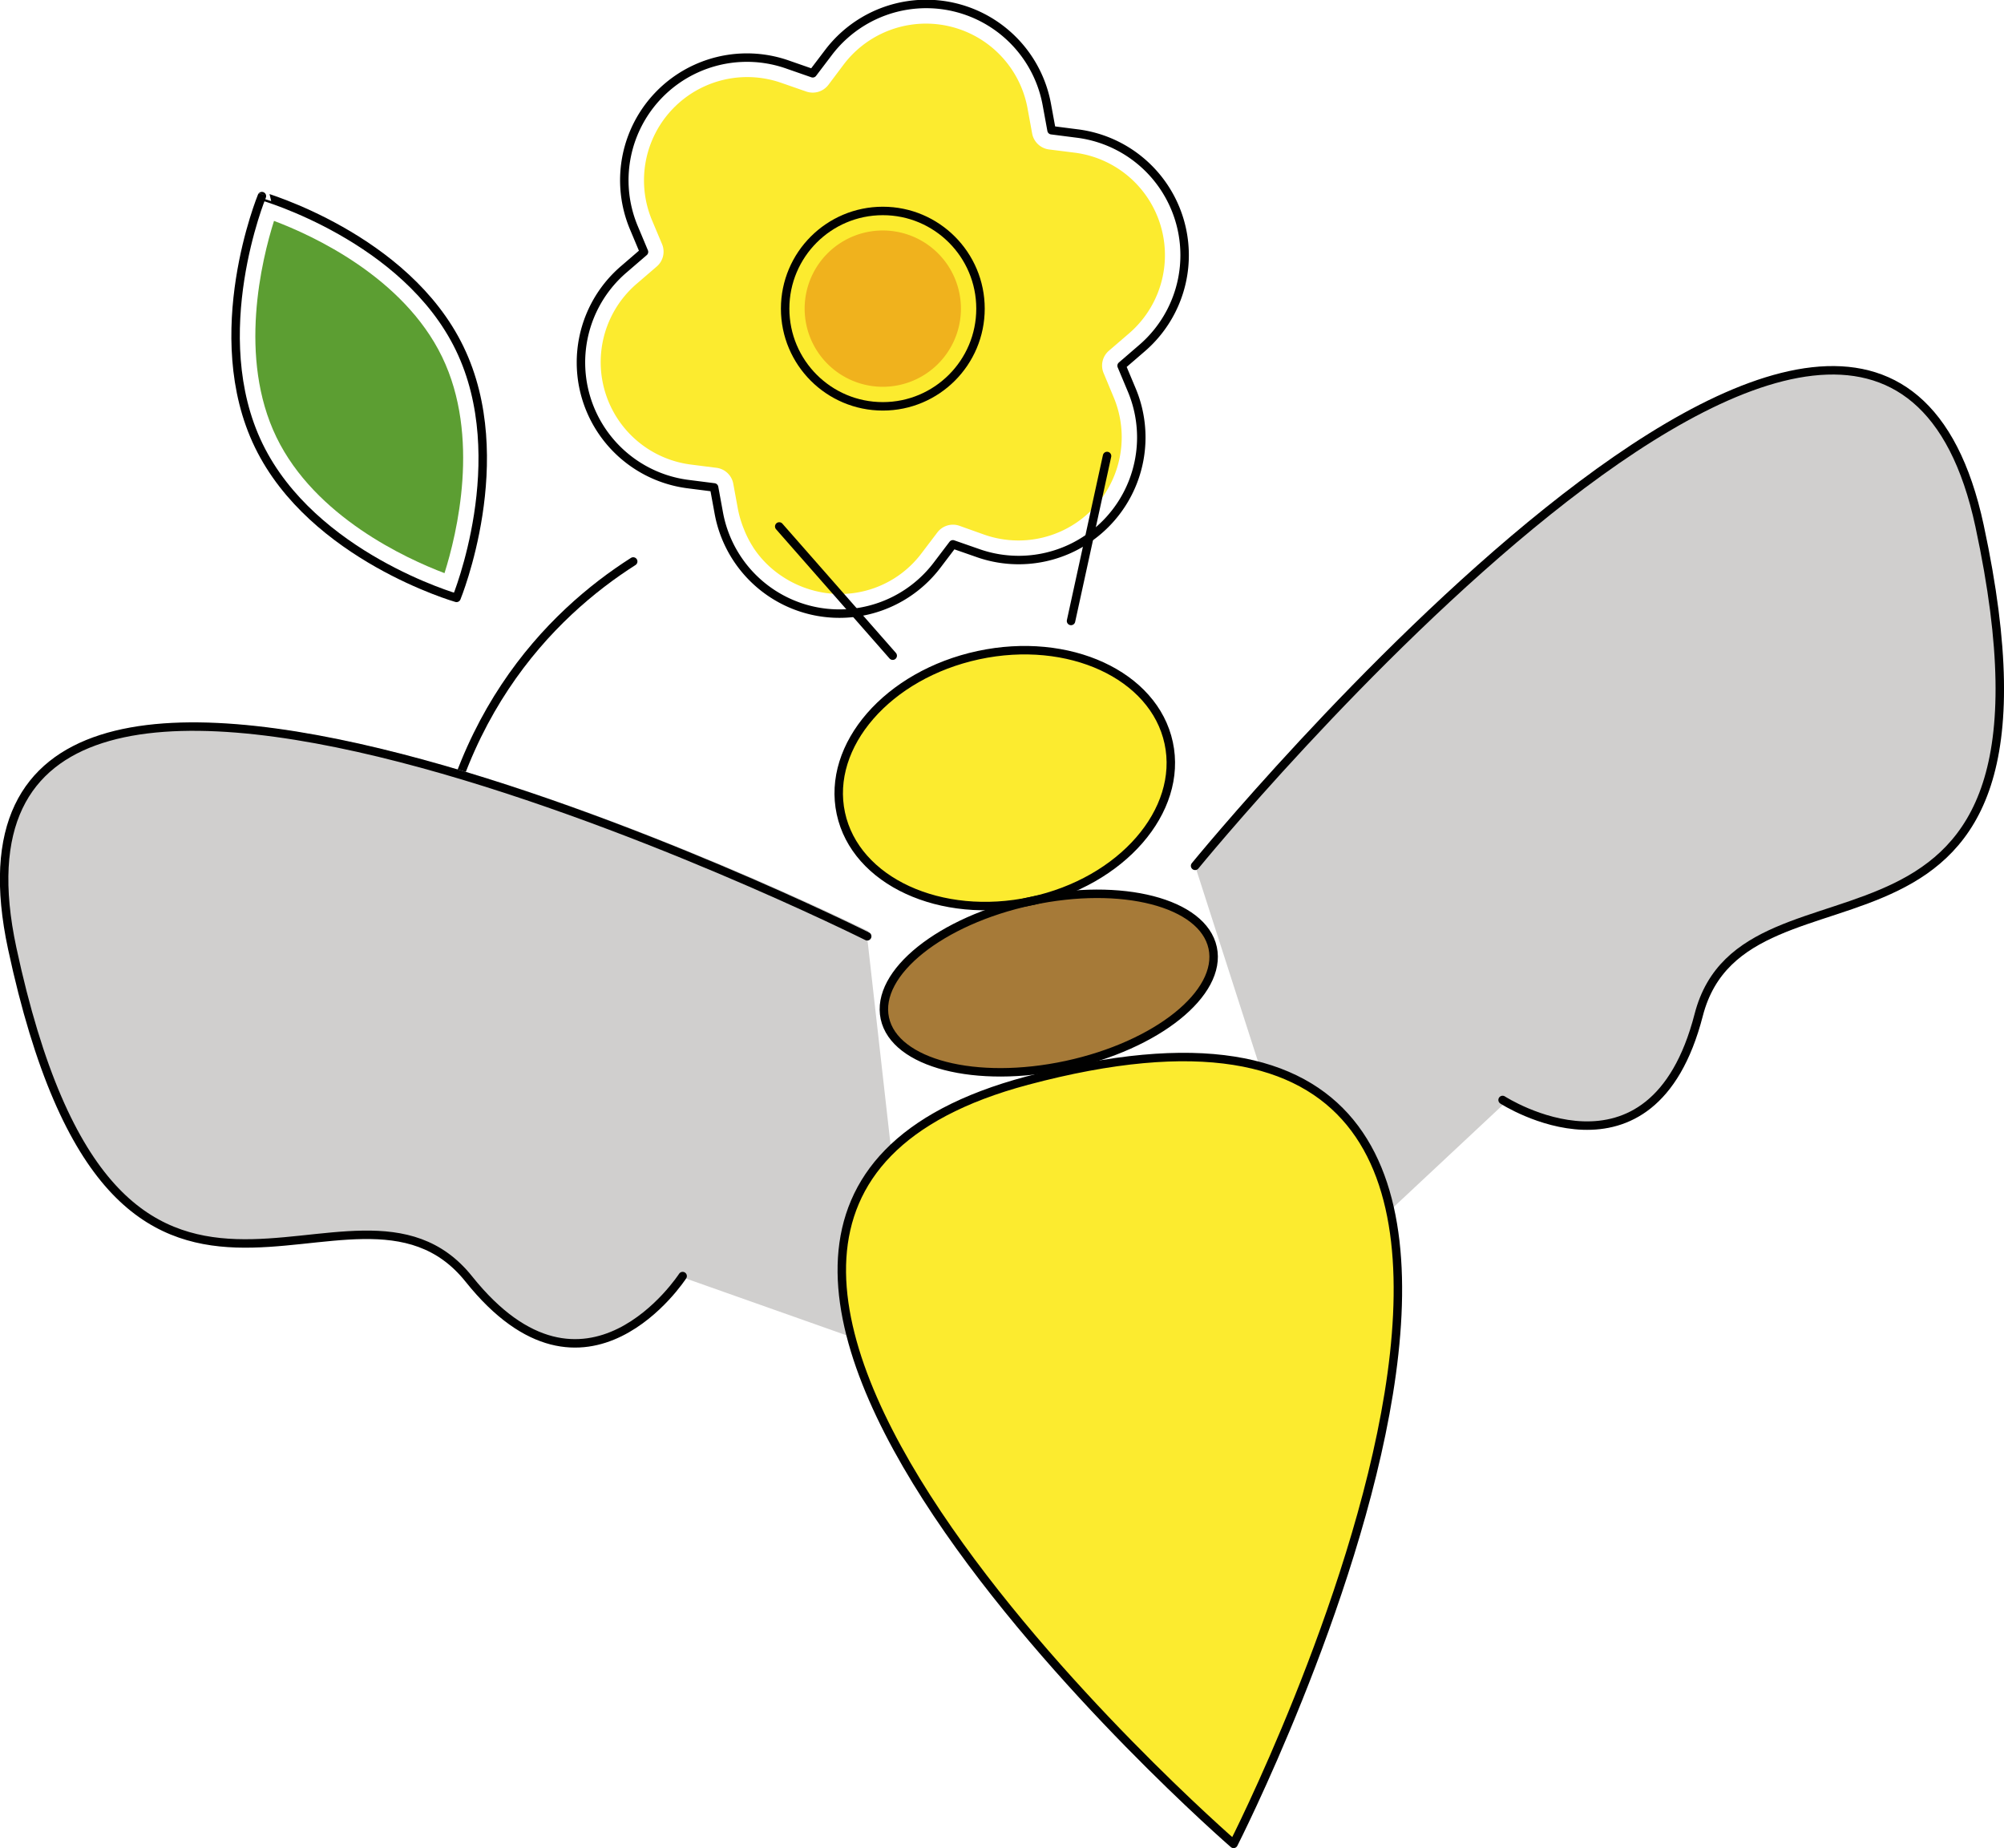 <svg xmlns="http://www.w3.org/2000/svg" viewBox="0 0 473.93 436.99"><defs><style>.cls-1{fill:#fceb2f;}.cls-2{fill:#5c9e32;}.cls-3{fill:#f0b21d;}.cls-4{fill:none;stroke:#010101;stroke-linecap:round;stroke-linejoin:round;stroke-width:2px;}.cls-5,.cls-6{fill:#d0cfce;}.cls-6{stroke:#d0cfce;stroke-miterlimit:10;stroke-width:1.8px;}.cls-7{fill:#a67a38;}</style></defs><title>animaisnojardim</title><g id="Camada_2" data-name="Camada 2"><g id="color"><path class="cls-1" d="M274.11,139.14a4.61,4.61,0,0,1,1.26-5.31l4.65-4a24.42,24.42,0,0,0-12.76-42.82l-6.05-.76a4.66,4.66,0,0,1-4-3.75l-1.1-6a24.42,24.42,0,0,0-43.46-10.36L209,71a4.67,4.67,0,0,1-5.23,1.55l-5.75-2A24.42,24.42,0,0,0,167.31,103l2.37,5.63a4.63,4.63,0,0,1-1.27,5.31l-4.65,4a24.42,24.42,0,0,0,12.76,42.82l6,.76a4.63,4.63,0,0,1,4,3.75l1.1,6a25.45,25.45,0,0,0,1.26,4.35c.13.33.26.64.4,1a24.18,24.18,0,0,0,1.85,3.53l.19.32a23.9,23.9,0,0,0,6.67,6.66h0a24.84,24.84,0,0,0,8,3.53,24.13,24.13,0,0,0,25.11-9l3.69-4.86a4.63,4.63,0,0,1,5.23-1.56l5.75,2.05a24.42,24.42,0,0,0,30.71-32.46Z" transform="translate(-13.11 -50.91)"/><path class="cls-2" d="M77.91,103.14c-2.92,9.24-8.55,32.31.57,51.14s30.69,28.72,39.75,32.15c2.92-9.24,8.55-32.31-.57-51.14h0C108.51,116.41,87,106.56,77.91,103.14Z" transform="translate(-13.11 -50.91)"/><path class="cls-3" d="M226.17,105.91a18.48,18.48,0,1,0,13.69,22.26A18.48,18.48,0,0,0,226.17,105.91Z" transform="translate(-13.11 -50.91)"/></g><g id="line"><circle class="cls-4" cx="208.78" cy="72.98" r="23.1"/><path class="cls-4" d="M121.81,133.28c12.71,26.23-.74,59-.74,59s-34-9.76-46.76-36,.74-59,.74-59S109.1,107,121.81,133.28Z" transform="translate(-13.11 -50.91)"/><path class="cls-4" d="M162.86,183.67c-19.25,12.26-45.47,37.82-48.4,86.94" transform="translate(-13.11 -50.91)"/><path class="cls-4" d="M260.69,75.7l1.1,6,6,.77A29,29,0,0,1,283,133.39l-4.64,4,2.36,5.63a29,29,0,0,1-36.52,38.6l-5.74-2-3.69,4.86a29,29,0,0,1-51.68-12.32l-1.1-6-6.05-.77a29,29,0,0,1-15.17-50.92l4.64-4-2.36-5.63a29,29,0,0,1,36.51-38.6l5.75,2L209,63.38A29,29,0,0,1,260.69,75.7Z" transform="translate(-13.11 -50.91)"/></g></g><g id="Camada_1" data-name="Camada 1"><g id="color-2" data-name="color"><path class="cls-5" d="M508.88,83.52" transform="translate(-13.11 -50.91)"/><path class="cls-6" d="M218.12,271.91S-8.87,159.21,16,275s80.27,43.3,107.94,77.72,50.53-.76,50.53-.76l54.86,19.4" transform="translate(-13.11 -50.91)"/><path class="cls-6" d="M295.74,255.65S456.28,59,481.26,175.26,425.9,248,414.84,290.91,368.46,311,368.46,311l-42.22,39.48" transform="translate(-13.11 -50.91)"/><ellipse class="cls-1" cx="250.73" cy="234.9" rx="39.65" ry="29.74" transform="translate(-56.84 6.97) rotate(-12.12)"/><ellipse class="cls-7" cx="261.13" cy="283.36" rx="39.65" ry="19.83" transform="translate(-66.78 10.23) rotate(-12.12)"/><path class="cls-1" d="M256,306.44C134.27,338.88,304.84,486.9,304.84,486.9S419,263,256,306.44Z" transform="translate(-13.11 -50.91)"/></g><g id="line-2" data-name="line"><line class="cls-4" x1="211.12" y1="155.04" x2="184.28" y2="124.48"/><line class="cls-4" x1="253.29" y1="146.83" x2="261.81" y2="107.82"/><ellipse class="cls-4" cx="250.73" cy="234.9" rx="39.65" ry="29.74" transform="translate(-56.84 6.97) rotate(-12.12)"/><ellipse class="cls-4" cx="261.13" cy="283.36" rx="39.65" ry="19.83" transform="translate(-66.78 10.23) rotate(-12.12)"/><path class="cls-4" d="M256,306.44C134.27,338.88,304.84,486.9,304.84,486.9S419,263,256,306.44Z" transform="translate(-13.11 -50.91)"/><path class="cls-4" d="M218.2,272.3S-8.94,158.85,16,275.16s80.33,43.58,108,78.19,50.55-.71,50.55-.71" transform="translate(-13.11 -50.91)"/><path class="cls-4" d="M368.46,311s35.32,22.83,46.38-20.1,91.39.66,66.42-115.65-185.52,80.39-185.52,80.39" transform="translate(-13.11 -50.91)"/></g></g></svg>